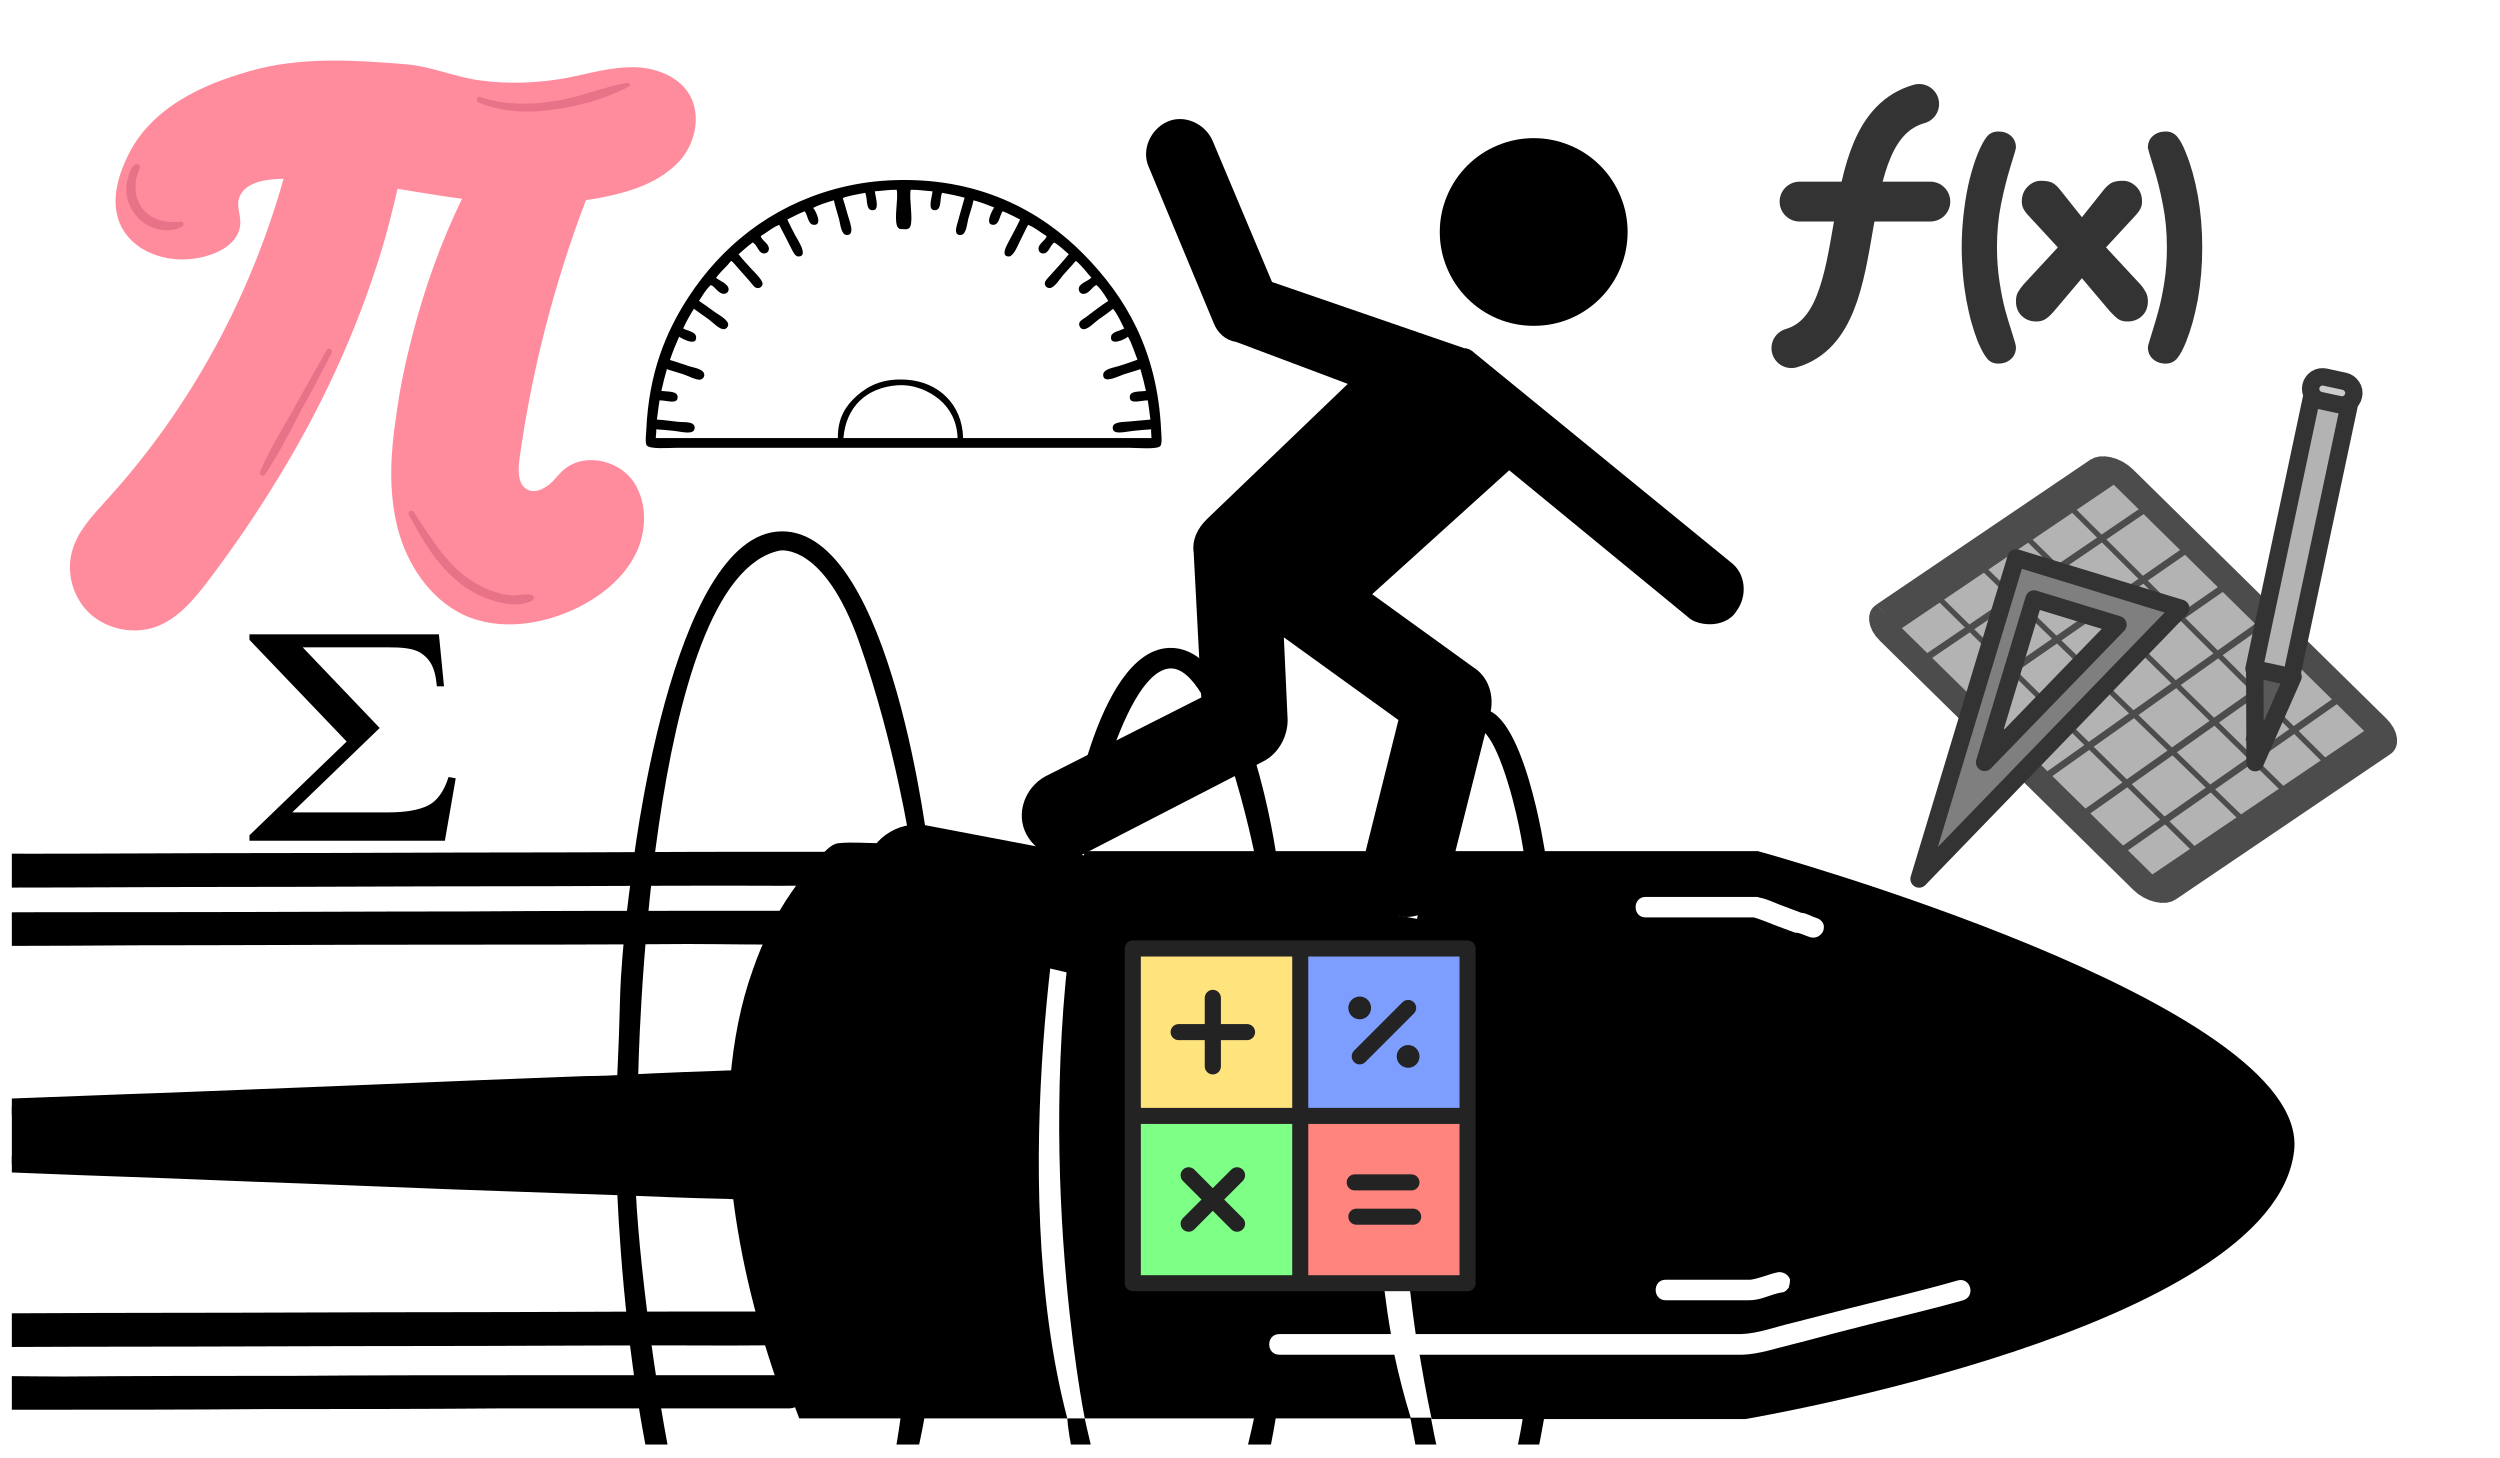 <svg xmlns="http://www.w3.org/2000/svg" xmlns:xlink="http://www.w3.org/1999/xlink" width="120" zoomAndPan="magnify" viewBox="0 0 90 52.5" height="70" preserveAspectRatio="xMidYMid meet" version="1.0"><defs><clipPath id="eb293ece56"><path d="M 22 19.043 L 56 19.043 L 56 52.004 L 22 52.004 Z M 22 19.043 " clip-rule="nonzero"/></clipPath><clipPath id="18f1887f9f"><path d="M 0.426 30 L 34 30 L 34 51 L 0.426 51 Z M 0.426 30 " clip-rule="nonzero"/></clipPath><clipPath id="7546644c62"><path d="M 0.426 30 L 35 30 L 35 51 L 0.426 51 Z M 0.426 30 " clip-rule="nonzero"/></clipPath><clipPath id="4856b31afa"><path d="M 0.426 30 L 31 30 L 31 32 L 0.426 32 Z M 0.426 30 " clip-rule="nonzero"/></clipPath><clipPath id="b44b9011c8"><path d="M 0.426 32 L 30 32 L 30 35 L 0.426 35 Z M 0.426 32 " clip-rule="nonzero"/></clipPath><clipPath id="da006ea937"><path d="M 0.426 47 L 30 47 L 30 49 L 0.426 49 Z M 0.426 47 " clip-rule="nonzero"/></clipPath><clipPath id="935f231695"><path d="M 0.426 49 L 29 49 L 29 51 L 0.426 51 Z M 0.426 49 " clip-rule="nonzero"/></clipPath><clipPath id="15a2a1e5b5"><path d="M 51 4.082 L 59 4.082 L 59 12 L 51 12 Z M 51 4.082 " clip-rule="nonzero"/></clipPath><clipPath id="3bc9030900"><path d="M 31 29 L 64.812 29 L 64.812 38.023 L 31 38.023 Z M 31 29 " clip-rule="nonzero"/></clipPath><clipPath id="ffd7664806"><path d="M 36 4.082 L 63 4.082 L 63 34 L 36 34 Z M 36 4.082 " clip-rule="nonzero"/></clipPath><clipPath id="c369b8e661"><path d="M 40.496 34 L 47 34 L 47 41 L 40.496 41 Z M 40.496 34 " clip-rule="nonzero"/></clipPath><clipPath id="d1b113a11f"><path d="M 46 40 L 53 40 L 53 46.488 L 46 46.488 Z M 46 40 " clip-rule="nonzero"/></clipPath><clipPath id="8f85670a90"><path d="M 40.496 40 L 47 40 L 47 46.488 L 40.496 46.488 Z M 40.496 40 " clip-rule="nonzero"/></clipPath><clipPath id="ed188d00ae"><path d="M 40.496 33.855 L 53.125 33.855 L 53.125 46.488 L 40.496 46.488 Z M 40.496 33.855 " clip-rule="nonzero"/></clipPath><clipPath id="68b9ca0ffc"><path d="M 2.301 2.035 L 25.328 2.035 L 25.328 22.836 L 2.301 22.836 Z M 2.301 2.035 " clip-rule="nonzero"/></clipPath><clipPath id="4aa060e812"><path d="M 17 2.035 L 23 2.035 L 23 5 L 17 5 Z M 17 2.035 " clip-rule="nonzero"/></clipPath><clipPath id="6e41ca0710"><path d="M 23.242 6.48 L 41.816 6.48 L 41.816 16.137 L 23.242 16.137 Z M 23.242 6.48 " clip-rule="nonzero"/></clipPath><clipPath id="13210c3677"><path d="M 8.98 22.836 L 16.406 22.836 L 16.406 30.266 L 8.98 30.266 Z M 8.98 22.836 " clip-rule="nonzero"/></clipPath><clipPath id="6fb1c1c66e"><path d="M 70 4 L 79.293 4 L 79.293 13.352 L 70 13.352 Z M 70 4 " clip-rule="nonzero"/></clipPath><clipPath id="cb1a78452f"><path d="M 63.691 3 L 70 3 L 70 13.352 L 63.691 13.352 Z M 63.691 3 " clip-rule="nonzero"/></clipPath><clipPath id="d4a18deee6"><path d="M 67 16 L 86.84 16 L 86.84 33 L 67 33 Z M 67 16 " clip-rule="nonzero"/></clipPath><clipPath id="4d9821a45c"><path d="M 80 13.055 L 85 13.055 L 85 25 L 80 25 Z M 80 13.055 " clip-rule="nonzero"/></clipPath><clipPath id="69ed3f0ff6"><path d="M 83 13.055 L 85 13.055 L 85 15 L 83 15 Z M 83 13.055 " clip-rule="nonzero"/></clipPath><clipPath id="f755e6ecc6"><path d="M 79 13.055 L 86.84 13.055 L 86.84 19 L 79 19 Z M 79 13.055 " clip-rule="nonzero"/></clipPath></defs><g clip-path="url(#eb293ece56)"><path fill="#000000" d="M 22.32 35.992 C 22.371 33.961 22.754 31.379 22.754 31.379 C 22.754 31.379 24.125 19.199 28.121 19.129 C 32.117 19.059 33.441 30.734 33.441 30.734 L 32.766 30.734 L 32.766 30.379 C 32.766 30.379 32.215 26.77 30.938 23.141 C 29.66 19.512 28.074 19.82 28.074 19.82 C 23.262 20.801 22.973 38.832 22.973 38.832 L 22.227 38.832 C 22.199 38.855 22.273 37.996 22.32 35.992 Z M 22.199 42.344 C 22.199 42.344 22.633 59.445 27.809 60.758 C 27.809 60.758 30.215 61.449 31.902 56.242 C 33.586 51.035 33.418 49.605 33.418 49.605 L 32.574 49.582 C 32.574 49.582 32.406 52.59 31.348 55.742 C 30.289 58.895 29.059 59.707 29.059 59.707 C 29.059 59.707 28.168 60.543 27.184 59.707 C 26.195 58.871 25.066 56.746 24.32 53.426 C 23.574 50.105 22.828 44.062 22.875 42.008 C 22.922 39.953 22.875 42.008 22.875 42.008 Z M 38.422 30.641 L 39.051 30.641 C 39.051 30.641 40.324 24.336 42.059 24.07 C 43.789 23.809 45.188 30.855 45.188 30.855 L 45.957 30.855 C 45.957 30.855 44.969 23.594 42.297 23.332 C 39.625 23.07 38.473 29.66 38.422 30.641 Z M 42.297 58.371 C 44.945 58.105 45.957 50.848 45.957 50.848 L 45.188 50.848 C 45.188 50.848 43.789 57.914 42.059 57.629 C 40.324 57.367 39.051 51.062 39.051 51.062 L 38.422 51.062 C 38.473 52.039 39.652 58.633 42.297 58.371 Z M 50.793 30.641 L 51.539 30.641 C 51.539 30.641 52.191 26.676 53.176 26.246 C 53.176 26.246 53.539 26.078 54.094 27.605 C 54.645 29.137 54.863 30.758 54.863 30.758 L 55.633 30.758 C 55.633 30.758 54.84 25.312 53.227 25.527 C 51.59 25.742 51.25 28.156 50.793 30.641 Z M 53.203 56.148 C 54.812 56.363 55.609 50.918 55.609 50.918 L 54.84 50.918 C 54.84 50.918 54.621 52.566 54.066 54.07 C 53.516 55.574 53.152 55.434 53.152 55.434 C 52.168 55 51.516 51.035 51.516 51.035 L 50.77 51.035 C 51.25 53.52 51.59 55.934 53.203 56.148 Z M 53.203 56.148 " fill-opacity="1" fill-rule="nonzero"/></g><g clip-path="url(#18f1887f9f)"><path fill="#000000" d="M 33.754 39.953 C 33.754 43.656 33.488 47.121 33.008 50.105 L 28.41 50.105 C 28.121 49.316 27.883 48.555 27.664 47.812 C 27.137 46.02 26.82 44.375 26.652 42.895 L 22.609 42.75 L -15.781 41.316 L -17.078 40.934 L -15.684 40.457 L 22.586 38.953 L 26.605 38.785 C 26.797 36.445 27.398 34.676 28.074 33.387 C 28.578 32.383 29.133 31.691 29.543 31.238 C 29.926 30.809 30.191 30.617 30.191 30.617 L 33.152 30.617 C 33.512 33.434 33.754 36.586 33.754 39.953 Z M 33.754 39.953 " fill-opacity="1" fill-rule="nonzero"/></g><g clip-path="url(#7546644c62)"><path fill="#000000" d="M 33.441 39.953 C 33.441 43.324 33.223 46.691 32.719 50.035 C 32.816 49.961 32.91 49.891 33.008 49.82 C 31.469 49.82 29.949 49.82 28.41 49.82 C 28.508 49.891 28.602 49.961 28.699 50.035 C 27.883 47.719 27.23 45.328 26.965 42.895 C 26.941 42.727 26.848 42.605 26.676 42.605 C 25.328 42.559 23.98 42.512 22.609 42.461 C 22.129 42.438 21.648 42.438 21.164 42.414 C 19.961 42.367 18.734 42.32 17.531 42.273 C 15.797 42.199 14.09 42.152 12.355 42.082 C 10.312 42.008 8.266 41.938 6.242 41.844 C 4.102 41.77 1.984 41.676 -0.16 41.602 C -2.156 41.531 -4.18 41.461 -6.176 41.387 C -7.859 41.316 -9.547 41.27 -11.23 41.195 C -12.363 41.148 -13.492 41.102 -14.625 41.078 C -14.914 41.078 -15.227 41.055 -15.516 41.055 C -15.586 41.055 -15.66 41.055 -15.73 41.055 C -15.754 41.055 -15.754 41.055 -15.781 41.055 C -15.609 41.078 -15.852 41.031 -15.926 41.008 C -16.285 40.887 -16.645 40.789 -17.008 40.672 C -17.008 40.863 -17.008 41.055 -17.008 41.246 C -16.645 41.125 -16.262 40.98 -15.898 40.863 C -15.828 40.84 -15.73 40.816 -15.684 40.789 C -15.637 40.766 -15.66 40.789 -15.707 40.789 C -15.707 40.789 -15.684 40.789 -15.66 40.789 C -15.469 40.789 -15.297 40.766 -15.105 40.766 C -14.145 40.719 -13.203 40.695 -12.242 40.648 C -10.676 40.574 -9.113 40.527 -7.547 40.457 C -5.598 40.387 -3.672 40.312 -1.723 40.219 C 0.395 40.145 2.512 40.051 4.629 39.98 C 6.699 39.906 8.77 39.812 10.863 39.738 C 12.695 39.668 14.523 39.598 16.328 39.523 C 17.699 39.477 19.047 39.43 20.418 39.359 C 21.094 39.336 21.793 39.309 22.465 39.285 C 23.621 39.238 24.777 39.191 25.93 39.145 C 26.148 39.145 26.363 39.117 26.582 39.117 C 26.75 39.117 26.871 38.977 26.871 38.832 C 27.039 36.73 27.594 34.629 28.723 32.836 C 28.988 32.43 29.277 32.027 29.59 31.668 C 29.758 31.477 29.926 31.309 30.094 31.141 C 30.168 31.094 30.215 31.023 30.289 30.977 C 30.457 30.832 30.215 31.047 30.168 30.977 C 30.191 31 30.602 30.977 30.625 30.977 C 30.938 30.977 31.25 30.977 31.539 30.977 C 32.07 30.977 32.574 30.977 33.105 30.977 C 33.008 30.902 32.91 30.832 32.816 30.758 C 33.273 33.77 33.441 36.852 33.441 39.953 C 33.441 40.336 34.043 40.336 34.043 39.953 C 34.043 36.801 33.852 33.672 33.418 30.57 C 33.395 30.449 33.25 30.355 33.129 30.355 C 32.648 30.355 32.164 30.355 31.684 30.355 C 31.203 30.355 30.672 30.305 30.191 30.355 C 29.879 30.379 29.59 30.785 29.398 30.977 C 29.059 31.332 28.773 31.715 28.508 32.098 C 27.906 32.957 27.449 33.914 27.109 34.891 C 26.652 36.156 26.414 37.473 26.293 38.809 C 26.391 38.715 26.484 38.617 26.582 38.523 C 25.234 38.57 23.91 38.617 22.562 38.688 C 22.082 38.715 21.574 38.738 21.094 38.738 C 19.867 38.785 18.637 38.832 17.434 38.879 C 15.703 38.953 13.969 39.023 12.234 39.094 C 10.191 39.168 8.145 39.262 6.098 39.336 C 3.957 39.406 1.84 39.5 -0.305 39.574 C -2.301 39.645 -4.301 39.738 -6.297 39.812 C -7.957 39.883 -9.641 39.93 -11.305 40.004 C -12.41 40.051 -13.516 40.098 -14.625 40.121 C -15.105 40.145 -15.586 40.121 -16.07 40.266 C -16.43 40.387 -16.789 40.527 -17.176 40.648 C -17.441 40.742 -17.465 41.125 -17.176 41.223 C -16.789 41.34 -16.43 41.438 -16.043 41.555 C -15.949 41.578 -15.852 41.602 -15.754 41.625 C -15.562 41.652 -15.371 41.652 -15.203 41.652 C -14.238 41.676 -13.277 41.723 -12.312 41.746 C -10.75 41.793 -9.184 41.867 -7.621 41.914 C -5.672 41.984 -3.723 42.059 -1.773 42.129 C 0.348 42.199 2.488 42.297 4.605 42.367 C 6.699 42.438 8.77 42.535 10.863 42.605 C 12.695 42.68 14.523 42.75 16.352 42.82 C 17.723 42.867 19.07 42.918 20.445 42.965 C 21.117 42.988 21.816 43.012 22.488 43.035 C 23.668 43.082 24.824 43.133 26.004 43.156 C 26.219 43.156 26.438 43.18 26.652 43.18 C 26.559 43.082 26.461 42.988 26.363 42.895 C 26.652 45.375 27.277 47.812 28.121 50.176 C 28.168 50.297 28.266 50.391 28.41 50.391 C 29.949 50.391 31.469 50.391 33.008 50.391 C 33.129 50.391 33.273 50.297 33.297 50.176 C 33.824 46.785 34.043 43.371 34.043 39.953 C 34.043 39.574 33.441 39.574 33.441 39.953 Z M 33.441 39.953 " fill-opacity="1" fill-rule="nonzero"/></g><g clip-path="url(#4856b31afa)"><path fill="#000000" d="M 30.191 30.664 C 29.086 30.664 27.977 30.664 26.871 30.664 C 24.246 30.664 21.598 30.688 18.977 30.688 C 15.773 30.688 12.598 30.711 9.395 30.711 C 6.629 30.711 3.883 30.734 1.117 30.734 C -0.207 30.734 -1.555 30.711 -2.902 30.758 C -2.926 30.758 -2.949 30.758 -2.949 30.758 C -3.723 30.758 -3.723 31.953 -2.949 31.953 C -1.844 31.953 -0.738 31.953 0.371 31.953 C 2.992 31.953 5.641 31.93 8.266 31.93 C 11.465 31.93 14.645 31.906 17.844 31.906 C 20.613 31.906 23.355 31.883 26.125 31.883 C 27.449 31.883 28.797 31.906 30.145 31.859 C 30.168 31.859 30.191 31.859 30.191 31.859 C 30.961 31.859 30.961 30.664 30.191 30.664 Z M 30.191 30.664 " fill-opacity="1" fill-rule="nonzero"/></g><g clip-path="url(#b44b9011c8)"><path fill="#000000" d="M 29.324 32.789 C 28.098 32.789 26.871 32.789 25.645 32.789 C 22.707 32.789 19.746 32.789 16.809 32.812 C 13.246 32.812 9.711 32.836 6.148 32.836 C 3.066 32.836 0.008 32.836 -3.07 32.863 C -4.562 32.863 -6.055 32.812 -7.574 32.863 C -7.598 32.863 -7.621 32.863 -7.645 32.863 C -8.414 32.863 -8.414 34.055 -7.645 34.055 C -6.418 34.055 -5.191 34.055 -3.961 34.055 C -1.027 34.055 1.934 34.055 4.871 34.031 C 8.434 34.031 11.973 34.008 15.535 34.008 C 18.613 34.008 21.672 34.008 24.754 33.984 C 26.246 33.984 27.738 34.031 29.254 33.984 C 29.277 33.984 29.301 33.984 29.324 33.984 C 30.094 33.984 30.094 32.789 29.324 32.789 Z M 29.324 32.789 " fill-opacity="1" fill-rule="nonzero"/></g><g clip-path="url(#da006ea937)"><path fill="#000000" d="M 28.555 47.215 C 27.352 47.215 26.148 47.215 24.922 47.215 C 22.031 47.215 19.168 47.238 16.281 47.238 C 12.789 47.238 9.324 47.262 5.836 47.262 C 2.824 47.262 -0.184 47.289 -3.191 47.289 C -4.66 47.289 -6.129 47.262 -7.598 47.312 C -7.621 47.312 -7.645 47.312 -7.668 47.312 C -8.438 47.312 -8.438 48.504 -7.668 48.504 C -6.465 48.504 -5.262 48.504 -4.035 48.504 C -1.145 48.504 1.719 48.48 4.605 48.48 C 8.098 48.48 11.562 48.457 15.051 48.457 C 18.062 48.457 21.07 48.434 24.078 48.434 C 25.547 48.434 27.016 48.457 28.484 48.41 C 28.508 48.41 28.531 48.41 28.555 48.41 C 29.324 48.41 29.324 47.215 28.555 47.215 Z M 28.555 47.215 " fill-opacity="1" fill-rule="nonzero"/></g><g clip-path="url(#935f231695)"><path fill="#000000" d="M -2.012 50.75 C -0.832 50.75 0.348 50.75 1.5 50.75 C 4.172 50.75 6.82 50.75 9.492 50.727 C 12.309 50.727 15.148 50.727 17.965 50.703 C 19.648 50.703 21.336 50.703 23.02 50.703 C 24.727 50.703 26.414 50.703 28.121 50.703 C 28.219 50.703 28.312 50.703 28.387 50.703 C 29.156 50.703 29.156 49.508 28.387 49.508 C 26.652 49.508 24.922 49.508 23.188 49.508 C 21.719 49.508 20.273 49.508 18.809 49.508 C 16.062 49.508 13.297 49.508 10.551 49.531 C 7.809 49.531 5.039 49.531 2.297 49.555 C 0.875 49.555 -0.543 49.508 -1.965 49.555 C -1.988 49.555 -2.012 49.555 -2.035 49.555 C -2.781 49.555 -2.781 50.75 -2.012 50.75 Z M -2.012 50.75 " fill-opacity="1" fill-rule="nonzero"/></g><path fill="#000000" d="M 34.934 49.484 C 34.379 49.484 33.801 49.484 33.25 49.484 C 33.176 49.484 33.078 49.484 33.008 49.484 C 32.695 49.484 32.383 49.746 32.406 50.082 C 32.43 50.418 32.672 50.68 33.008 50.68 C 33.562 50.68 34.141 50.68 34.691 50.68 C 34.766 50.68 34.859 50.68 34.934 50.68 C 35.246 50.68 35.559 50.418 35.535 50.082 C 35.535 49.77 35.27 49.484 34.934 49.484 Z M 34.934 49.484 " fill-opacity="1" fill-rule="nonzero"/><path fill="#000000" d="M 38.422 51.062 L 28.773 51.062 C 28.652 50.75 28.531 50.418 28.41 50.105 L 33.008 50.105 C 33.488 47.121 33.754 43.656 33.754 39.953 C 33.754 36.609 33.539 33.434 33.152 30.641 L 38.445 30.641 C 38.422 30.641 36.113 42.246 38.422 51.062 Z M 38.422 51.062 " fill-opacity="1" fill-rule="nonzero"/><path fill="#000000" d="M 63.285 30.641 L 51.516 30.641 C 49.879 37.398 50.41 44.207 50.965 48.027 L 62.684 48.027 C 63.309 48.004 63.91 47.766 64.539 47.621 C 65.188 47.453 65.836 47.289 66.488 47.121 C 67.812 46.785 69.16 46.477 70.484 46.094 C 70.941 45.973 71.133 46.668 70.676 46.809 C 69.328 47.191 67.93 47.504 66.582 47.859 C 65.91 48.027 65.234 48.219 64.562 48.387 C 63.961 48.527 63.359 48.746 62.734 48.77 L 51.105 48.77 C 51.348 50.227 51.539 51.086 51.539 51.086 L 62.828 51.086 C 62.828 51.086 81.891 47.883 82.59 41.41 C 83.145 36.109 63.285 30.641 63.285 30.641 Z M 64.395 46.355 C 64.344 46.426 64.25 46.523 64.176 46.523 C 63.984 46.547 63.793 46.617 63.574 46.691 C 63.383 46.762 63.164 46.809 62.973 46.809 C 62.949 46.809 62.949 46.809 62.926 46.809 L 59.965 46.809 C 59.484 46.809 59.484 46.07 59.965 46.07 L 62.926 46.07 C 62.973 46.07 62.996 46.07 63.02 46.07 C 63.359 46.02 63.648 45.879 63.984 45.805 C 64.082 45.781 64.176 45.805 64.273 45.855 C 64.344 45.902 64.418 45.973 64.441 46.07 C 64.441 46.164 64.418 46.285 64.395 46.355 Z M 65.645 33.484 C 65.621 33.578 65.547 33.648 65.477 33.699 C 65.402 33.746 65.285 33.77 65.188 33.746 C 65.02 33.699 64.852 33.602 64.684 33.578 C 64.656 33.578 64.656 33.578 64.633 33.578 C 64.371 33.484 64.105 33.387 63.863 33.293 C 63.625 33.195 63.383 33.102 63.141 33.027 L 59.242 33.027 C 58.762 33.027 58.762 32.289 59.242 32.289 L 63.215 32.289 C 63.262 32.289 63.285 32.289 63.336 32.312 C 63.598 32.359 63.84 32.48 64.082 32.574 C 64.344 32.672 64.586 32.766 64.852 32.863 C 64.852 32.863 64.875 32.863 64.875 32.863 C 65.066 32.887 65.234 33.004 65.402 33.051 C 65.5 33.078 65.574 33.148 65.621 33.219 C 65.668 33.293 65.668 33.387 65.645 33.484 Z M 65.645 33.484 " fill-opacity="1" fill-rule="nonzero"/><path fill="#000000" d="M 50.191 48.746 C 50.359 49.531 50.555 50.297 50.793 51.062 L 39.051 51.062 C 39.051 51.062 36.98 40.766 39.051 30.641 L 50.793 30.641 C 50.793 30.641 48.629 39.812 50.074 48.027 L 46.055 48.027 C 45.57 48.027 45.57 48.77 46.055 48.77 L 50.191 48.77 Z M 50.191 48.746 " fill-opacity="1" fill-rule="nonzero"/><g clip-path="url(#15a2a1e5b5)"><path fill="#000000" d="M 58.594 8.352 C 58.594 8.801 58.508 9.23 58.336 9.645 C 58.164 10.059 57.922 10.426 57.605 10.742 C 57.289 11.059 56.922 11.305 56.508 11.477 C 56.094 11.648 55.664 11.73 55.215 11.73 C 54.766 11.73 54.336 11.648 53.922 11.477 C 53.508 11.305 53.141 11.059 52.824 10.742 C 52.508 10.426 52.262 10.059 52.09 9.645 C 51.918 9.23 51.832 8.801 51.832 8.352 C 51.832 7.902 51.918 7.473 52.09 7.059 C 52.262 6.645 52.508 6.277 52.824 5.961 C 53.141 5.645 53.508 5.398 53.922 5.23 C 54.336 5.059 54.766 4.973 55.215 4.973 C 55.664 4.973 56.094 5.059 56.508 5.23 C 56.922 5.398 57.289 5.645 57.605 5.961 C 57.922 6.277 58.164 6.645 58.336 7.059 C 58.508 7.473 58.594 7.902 58.594 8.352 Z M 58.594 8.352 " fill-opacity="1" fill-rule="nonzero"/></g><g clip-path="url(#3bc9030900)"><path fill="#000000" d="M 63.121 38.023 C 63.121 38.023 63.121 38.023 63.117 38.023 C 47.145 37.957 33.723 33.809 32.688 33.48 C 32.215 33.41 31.781 33.148 31.492 32.758 C 31.176 32.328 31.051 31.781 31.156 31.266 C 31.25 30.297 32.289 29.504 33.371 29.719 L 63.52 35.465 C 64.301 35.645 64.578 36.238 64.52 36.746 C 64.441 37.438 63.801 38.023 63.121 38.023 Z M 63.121 38.023 " fill-opacity="1" fill-rule="nonzero"/></g><path fill="#000000" d="M 32.766 34.922 L 32.312 35.73 C 32.195 35.934 32.195 36.184 32.309 36.387 C 32.418 36.594 32.629 36.723 32.863 36.738 C 32.863 36.738 32.996 36.746 33.23 36.746 C 34.012 36.746 35.59 36.664 37.125 36.102 C 35.047 35.59 33.547 35.156 32.766 34.922 Z M 32.766 34.922 " fill-opacity="1" fill-rule="nonzero"/><g clip-path="url(#ffd7664806)"><path fill="#000000" d="M 62.309 20.242 L 53.117 12.738 C 52.98 12.602 52.844 12.535 52.711 12.535 L 45.793 10.152 L 43.648 5.055 C 43.379 4.449 42.637 4.109 42.027 4.379 C 41.418 4.652 41.082 5.395 41.352 6.004 L 43.695 11.637 C 43.832 11.977 44.102 12.246 44.508 12.312 L 48.52 13.82 L 43.449 18.688 C 43.109 19.023 42.906 19.43 42.973 19.902 L 43.246 25.109 L 37.633 27.949 C 36.891 28.355 36.551 29.301 36.957 30.047 C 37.363 30.789 38.309 31.129 39.051 30.723 L 45.477 27.41 C 46.016 27.137 46.355 26.531 46.355 25.922 L 46.219 22.945 L 50.344 25.922 L 49.062 31.051 C 48.859 31.863 49.402 32.742 50.211 32.945 C 50.348 32.945 50.48 33.012 50.617 33.012 C 51.293 33.012 51.969 32.539 52.105 31.797 L 53.656 25.648 C 53.793 25.043 53.59 24.367 53.047 24.027 L 49.398 21.391 L 54.332 16.93 L 60.754 22.203 C 60.957 22.406 61.297 22.473 61.566 22.473 C 61.906 22.473 62.309 22.336 62.512 22 C 62.918 21.457 62.852 20.648 62.309 20.242 Z M 62.309 20.242 " fill-opacity="1" fill-rule="nonzero"/></g><g clip-path="url(#c369b8e661)"><path fill="#ffe47e" d="M 40.781 34.145 L 46.809 34.145 L 46.809 40.172 L 40.781 40.172 Z M 40.781 34.145 " fill-opacity="1" fill-rule="evenodd"/></g><path fill="#7e9eff" d="M 46.809 34.145 L 52.832 34.145 L 52.832 40.172 L 46.809 40.172 Z M 46.809 34.145 " fill-opacity="1" fill-rule="evenodd"/><g clip-path="url(#d1b113a11f)"><path fill="#ff847e" d="M 46.809 40.172 L 52.832 40.172 L 52.832 46.195 L 46.809 46.195 Z M 46.809 40.172 " fill-opacity="1" fill-rule="evenodd"/></g><g clip-path="url(#8f85670a90)"><path fill="#7eff86" d="M 40.781 40.172 L 46.809 40.172 L 46.809 46.195 L 40.781 46.195 Z M 40.781 40.172 " fill-opacity="1" fill-rule="evenodd"/></g><g clip-path="url(#ed188d00ae)"><path fill="#232323" d="M 40.492 34.145 L 40.492 46.195 C 40.492 46.355 40.625 46.484 40.781 46.484 L 52.832 46.484 C 52.914 46.484 52.984 46.453 53.035 46.402 L 53.047 46.387 L 53.059 46.375 L 53.078 46.352 L 53.09 46.332 L 53.098 46.312 C 53.102 46.305 53.105 46.293 53.109 46.281 C 53.117 46.262 53.121 46.242 53.121 46.223 L 53.121 34.145 C 53.121 33.984 52.992 33.855 52.832 33.855 L 40.781 33.855 C 40.625 33.855 40.492 33.984 40.492 34.145 Z M 46.52 45.906 L 46.52 40.461 L 41.07 40.461 L 41.07 45.906 Z M 49.562 45.906 L 47.098 45.906 L 47.098 40.461 C 47.098 40.461 52.543 40.461 52.543 40.461 C 52.543 40.461 52.543 45.906 52.543 45.906 Z M 43.66 42.773 L 42.996 42.105 C 42.883 41.992 42.699 41.992 42.586 42.105 C 42.473 42.219 42.473 42.402 42.586 42.516 L 43.254 43.184 L 42.586 43.852 C 42.473 43.965 42.473 44.148 42.586 44.258 C 42.699 44.371 42.883 44.371 42.996 44.258 L 43.66 43.59 L 44.328 44.258 C 44.441 44.371 44.625 44.371 44.738 44.258 C 44.852 44.148 44.852 43.965 44.738 43.852 L 44.07 43.184 L 44.738 42.516 C 44.852 42.402 44.852 42.219 44.738 42.105 C 44.625 41.992 44.441 41.992 44.328 42.105 Z M 48.828 44.09 L 50.875 44.09 C 51.035 44.09 51.164 43.961 51.164 43.801 C 51.164 43.641 51.035 43.512 50.875 43.512 L 48.828 43.512 C 48.668 43.512 48.539 43.641 48.539 43.801 C 48.539 43.961 48.668 44.09 48.828 44.09 Z M 48.77 42.855 L 50.812 42.855 C 50.973 42.855 51.102 42.727 51.102 42.566 C 51.102 42.406 50.973 42.277 50.812 42.277 L 48.77 42.277 C 48.609 42.277 48.48 42.406 48.48 42.566 C 48.48 42.727 48.609 42.855 48.77 42.855 Z M 41.07 34.434 L 41.07 39.883 L 46.52 39.883 L 46.52 34.434 Z M 47.098 34.434 L 52.543 34.434 L 52.543 39.883 L 47.098 39.883 Z M 43.371 36.867 L 42.43 36.867 C 42.27 36.867 42.141 36.996 42.141 37.156 C 42.141 37.316 42.27 37.445 42.43 37.445 L 43.371 37.445 L 43.371 38.391 C 43.371 38.551 43.504 38.68 43.66 38.68 C 43.82 38.68 43.953 38.551 43.953 38.391 L 43.953 37.445 L 44.895 37.445 C 45.055 37.445 45.184 37.316 45.184 37.156 C 45.184 36.996 45.055 36.867 44.895 36.867 L 43.953 36.867 L 43.953 35.926 C 43.953 35.766 43.82 35.633 43.66 35.633 C 43.504 35.633 43.371 35.766 43.371 35.926 Z M 50.691 37.621 C 50.469 37.621 50.281 37.805 50.281 38.031 C 50.281 38.258 50.469 38.441 50.691 38.441 C 50.918 38.441 51.102 38.258 51.102 38.031 C 51.102 37.805 50.918 37.621 50.691 37.621 Z M 50.488 36.082 L 48.746 37.824 C 48.633 37.938 48.633 38.121 48.746 38.234 C 48.855 38.348 49.039 38.348 49.152 38.234 L 50.898 36.488 C 51.012 36.375 51.012 36.195 50.898 36.082 C 50.785 35.969 50.602 35.969 50.488 36.082 Z M 48.949 35.875 C 48.723 35.875 48.539 36.059 48.539 36.285 C 48.539 36.512 48.723 36.695 48.949 36.695 C 49.176 36.695 49.359 36.512 49.359 36.285 C 49.359 36.059 49.176 35.875 48.949 35.875 Z M 48.949 35.875 " fill-opacity="1" fill-rule="evenodd"/></g><g clip-path="url(#68b9ca0ffc)"><path fill="#ff8c9d" d="M 24.84 3.441 C 24.461 2.754 23.594 2.418 22.777 2.418 C 21.961 2.418 21.195 2.648 20.406 2.805 C 19.41 2.984 18.367 3.035 17.371 2.906 C 16.453 2.805 15.562 2.395 14.645 2.316 C 12.781 2.164 10.844 2.035 9.035 2.547 C 7.887 2.879 5.566 3.598 4.598 5.617 C 4.395 6.055 3.832 7.23 4.418 8.254 C 4.93 9.125 6.023 9.406 6.816 9.328 C 6.941 9.328 8.219 9.199 8.574 8.383 C 8.805 7.844 8.422 7.461 8.652 7.023 C 8.879 6.566 9.57 6.438 10.207 6.438 C 9.008 10.711 6.84 14.703 3.859 17.977 C 3.324 18.566 2.762 19.152 2.582 19.895 C 2.379 20.688 2.66 21.582 3.27 22.121 C 3.883 22.66 4.801 22.836 5.566 22.582 C 6.383 22.301 6.992 21.582 7.504 20.895 C 8.422 19.691 9.289 18.41 10.078 17.105 C 11.48 14.805 12.652 12.32 13.496 9.762 C 13.828 8.789 14.082 7.793 14.312 6.797 C 15.102 6.922 15.816 7.051 16.605 7.152 C 16.605 7.152 16.633 7.152 16.633 7.152 C 15.867 8.738 15.281 10.379 14.848 12.066 C 14.594 13.039 14.387 14.012 14.262 14.984 C 14.055 16.312 13.98 17.695 14.312 19 C 14.645 20.305 15.457 21.531 16.656 22.121 C 18.008 22.762 19.691 22.48 21.016 21.762 C 21.809 21.328 22.547 20.688 22.93 19.844 C 23.312 19 23.285 17.949 22.727 17.234 C 22.141 16.52 20.965 16.312 20.277 16.926 C 20.074 17.105 19.945 17.312 19.742 17.465 C 19.539 17.617 19.258 17.746 19.027 17.645 C 18.645 17.488 18.645 16.977 18.695 16.57 C 19.129 13.395 19.945 10.223 21.094 7.203 C 21.477 7.152 21.859 7.078 22.266 6.973 C 23.082 6.77 23.898 6.41 24.461 5.797 C 25.02 5.184 25.25 4.184 24.84 3.441 Z M 24.84 3.441 " fill-opacity="1" fill-rule="nonzero"/></g><path fill="#e87288" d="M 19.105 21.406 C 18.902 21.379 18.672 21.43 18.469 21.43 C 18.238 21.43 18.008 21.379 17.805 21.301 C 17.371 21.176 16.965 20.918 16.605 20.637 C 15.891 20.023 15.406 19.203 14.898 18.438 C 14.82 18.336 14.668 18.41 14.719 18.539 C 15.203 19.434 15.738 20.355 16.555 20.996 C 16.91 21.277 17.344 21.508 17.805 21.637 C 18.211 21.762 18.797 21.84 19.18 21.609 C 19.258 21.559 19.207 21.406 19.105 21.406 Z M 19.105 21.406 " fill-opacity="1" fill-rule="nonzero"/><path fill="#e87288" d="M 11.762 12.602 C 11.355 13.32 10.945 14.035 10.539 14.777 C 10.129 15.496 9.695 16.211 9.363 16.977 C 9.312 17.082 9.469 17.184 9.543 17.082 C 10.004 16.391 10.387 15.648 10.766 14.906 C 11.176 14.188 11.559 13.449 11.941 12.707 C 11.992 12.578 11.812 12.477 11.762 12.602 Z M 11.762 12.602 " fill-opacity="1" fill-rule="nonzero"/><path fill="#e87288" d="M 6.508 7.973 C 6 8.047 5.465 7.922 5.133 7.512 C 4.98 7.309 4.879 7.051 4.879 6.82 C 4.879 6.691 4.879 6.566 4.902 6.438 C 4.93 6.309 5.004 6.18 5.031 6.027 C 5.055 5.926 4.93 5.875 4.852 5.926 C 4.727 6.027 4.648 6.207 4.621 6.359 C 4.57 6.512 4.547 6.668 4.547 6.82 C 4.547 7.152 4.672 7.484 4.879 7.742 C 5.262 8.227 6 8.457 6.559 8.152 C 6.664 8.102 6.586 7.973 6.508 7.973 Z M 6.508 7.973 " fill-opacity="1" fill-rule="nonzero"/><g clip-path="url(#4aa060e812)"><path fill="#e87288" d="M 22.574 2.984 C 21.68 3.137 20.84 3.52 19.922 3.648 C 19.055 3.777 18.137 3.777 17.293 3.496 C 17.168 3.441 17.117 3.648 17.242 3.699 C 18.086 4.031 18.977 4.082 19.871 3.953 C 20.812 3.828 21.809 3.57 22.648 3.109 C 22.727 3.086 22.648 2.957 22.574 2.984 Z M 22.574 2.984 " fill-opacity="1" fill-rule="nonzero"/></g><g clip-path="url(#6e41ca0710)"><path fill="#000000" d="M 33.824 14.387 C 33.461 14.082 32.914 13.828 32.305 13.871 C 31.199 13.949 30.453 14.645 30.363 15.77 L 34.473 15.77 C 34.453 15.172 34.203 14.707 33.824 14.387 Z M 31.496 6.887 C 31.516 7.121 31.699 7.613 31.375 7.566 C 31.16 7.531 31.238 7.137 31.148 6.941 C 30.875 7 30.578 7.035 30.34 7.129 C 30.395 7.297 30.449 7.488 30.512 7.715 C 30.578 7.953 30.801 8.469 30.484 8.461 C 30.281 8.453 30.254 8.074 30.207 7.891 C 30.137 7.641 30.07 7.441 30.02 7.211 C 29.758 7.289 29.496 7.367 29.273 7.484 C 29.387 7.617 29.621 8.121 29.289 8.094 C 29.086 8.078 29.082 7.75 28.969 7.605 C 28.746 7.691 28.551 7.801 28.344 7.902 C 28.426 8.086 28.52 8.262 28.637 8.488 C 28.707 8.617 29.125 9.234 28.742 9.234 C 28.633 9.23 28.57 9.102 28.516 9 C 28.348 8.68 28.207 8.383 28.051 8.094 C 27.797 8.195 27.613 8.367 27.387 8.5 C 27.414 8.656 27.688 8.766 27.68 8.961 C 27.676 9.055 27.609 9.125 27.508 9.125 C 27.293 9.121 27.273 8.809 27.094 8.73 C 26.918 8.859 26.754 9.008 26.59 9.152 C 26.734 9.348 26.891 9.496 27.039 9.668 C 27.117 9.754 27.465 10.082 27.453 10.223 C 27.445 10.297 27.375 10.379 27.266 10.371 C 27.16 10.367 27.086 10.238 27.016 10.156 C 26.84 9.957 26.746 9.844 26.562 9.641 C 26.531 9.605 26.359 9.395 26.324 9.395 C 26.305 9.395 26.215 9.52 26.191 9.543 C 26.031 9.707 25.883 9.855 25.777 10.004 C 25.891 10.098 26.23 10.219 26.23 10.414 C 26.23 10.504 26.164 10.562 26.098 10.574 C 25.875 10.613 25.742 10.309 25.59 10.262 C 25.414 10.418 25.297 10.629 25.164 10.832 C 25.355 10.957 25.523 11.078 25.723 11.227 C 25.836 11.309 26.223 11.512 26.215 11.688 C 26.215 11.762 26.148 11.848 26.059 11.852 C 25.891 11.855 25.664 11.609 25.512 11.496 C 25.305 11.348 25.141 11.23 24.98 11.117 C 24.84 11.34 24.707 11.574 24.594 11.824 C 24.715 11.906 25.039 11.934 25.059 12.121 C 25.102 12.488 24.559 12.199 24.449 12.121 C 24.328 12.391 24.215 12.668 24.117 12.961 C 24.344 13.023 24.543 13.098 24.793 13.18 C 24.973 13.238 25.391 13.285 25.352 13.531 C 25.344 13.594 25.27 13.66 25.207 13.668 C 25.055 13.684 24.801 13.543 24.609 13.477 C 24.387 13.402 24.18 13.352 24.008 13.289 C 23.934 13.543 23.867 13.805 23.809 14.074 C 24.059 14.105 24.402 14.07 24.395 14.305 C 24.387 14.578 23.984 14.402 23.742 14.414 C 23.707 14.641 23.68 14.871 23.648 15.105 C 23.895 15.117 24.129 15.156 24.395 15.184 C 24.621 15.211 25.012 15.152 25.008 15.402 C 25 15.68 24.535 15.539 24.273 15.512 C 24.035 15.484 23.82 15.469 23.625 15.457 C 23.633 15.574 23.609 15.66 23.609 15.77 L 30.164 15.77 C 30.152 15.066 30.438 14.609 30.844 14.25 C 31.305 13.844 31.832 13.621 32.613 13.668 C 33.777 13.734 34.645 14.555 34.672 15.77 L 41.453 15.77 C 41.453 15.66 41.434 15.574 41.441 15.457 C 41.246 15.469 41.035 15.484 40.789 15.512 C 40.512 15.539 40.027 15.684 40.059 15.375 C 40.078 15.172 40.469 15.195 40.672 15.172 C 40.957 15.141 41.168 15.133 41.414 15.105 C 41.387 14.871 41.355 14.641 41.32 14.414 C 41.07 14.41 40.664 14.574 40.672 14.289 C 40.676 14.062 41.016 14.105 41.254 14.074 C 41.195 13.805 41.129 13.543 41.055 13.289 C 40.883 13.352 40.684 13.402 40.457 13.477 C 40.23 13.555 39.746 13.816 39.715 13.52 C 39.688 13.285 40.086 13.238 40.27 13.18 C 40.52 13.098 40.738 13.031 40.949 12.949 C 40.836 12.668 40.75 12.367 40.605 12.121 C 40.496 12.23 39.918 12.477 40.004 12.094 C 40.039 11.941 40.359 11.898 40.469 11.824 C 40.348 11.574 40.234 11.324 40.07 11.117 C 39.922 11.242 39.762 11.348 39.555 11.496 C 39.398 11.609 39.168 11.867 38.996 11.852 C 38.902 11.84 38.848 11.746 38.848 11.672 C 38.852 11.555 38.977 11.5 39.074 11.43 C 39.367 11.215 39.617 11.012 39.898 10.832 C 39.77 10.629 39.648 10.418 39.473 10.262 C 39.324 10.305 39.184 10.629 38.957 10.574 C 38.895 10.562 38.832 10.492 38.836 10.398 C 38.844 10.191 39.168 10.133 39.289 9.992 C 39.199 9.906 39.133 9.805 39.023 9.68 C 38.996 9.652 38.766 9.395 38.73 9.395 C 38.719 9.395 38.641 9.496 38.621 9.516 C 38.504 9.652 38.371 9.789 38.277 9.898 C 38.176 10.012 37.961 10.371 37.785 10.371 C 37.684 10.371 37.613 10.289 37.613 10.207 C 37.609 10.113 37.711 10.023 37.797 9.926 C 38.059 9.633 38.234 9.449 38.477 9.152 C 38.305 9.008 38.152 8.852 37.957 8.73 C 37.797 8.82 37.766 9.133 37.547 9.125 C 37.449 9.121 37.387 9.051 37.387 8.949 C 37.387 8.766 37.648 8.652 37.68 8.5 C 37.453 8.367 37.266 8.195 37.012 8.094 C 36.902 8.293 36.828 8.473 36.707 8.703 C 36.645 8.828 36.484 9.242 36.309 9.234 C 36.039 9.219 36.207 8.902 36.281 8.758 C 36.43 8.469 36.605 8.16 36.723 7.902 C 36.516 7.801 36.316 7.691 36.098 7.605 C 35.984 7.75 35.98 8.086 35.766 8.094 C 35.441 8.102 35.695 7.617 35.789 7.469 C 35.551 7.375 35.312 7.281 35.047 7.211 C 35 7.438 34.926 7.633 34.859 7.875 C 34.809 8.066 34.789 8.453 34.582 8.461 C 34.332 8.469 34.422 8.191 34.473 8.012 C 34.559 7.711 34.652 7.367 34.727 7.117 C 34.469 7.047 34.195 6.992 33.914 6.941 C 33.824 7.137 33.91 7.543 33.676 7.566 C 33.367 7.594 33.551 7.125 33.57 6.887 C 33.305 6.871 33.07 6.828 32.785 6.832 C 32.719 7.141 32.879 7.879 32.773 8.148 C 32.711 8.301 32.547 8.246 32.387 8.242 C 32.352 8.219 32.309 8.18 32.293 8.133 C 32.184 7.82 32.348 7.16 32.281 6.832 C 31.996 6.828 31.758 6.871 31.496 6.887 Z M 32.039 6.492 C 35.215 6.34 37.484 7.598 39.023 9.164 C 40.492 10.664 41.664 12.574 41.801 15.496 C 41.809 15.668 41.844 15.969 41.773 16.055 C 41.664 16.191 40.91 16.121 40.672 16.121 L 24.383 16.121 C 24.074 16.121 23.379 16.184 23.277 16.027 C 23.219 15.934 23.258 15.66 23.266 15.484 C 23.359 13.434 23.957 11.965 24.793 10.684 C 25.965 8.895 27.707 7.449 30.059 6.805 C 30.668 6.641 31.312 6.527 32.039 6.492 " fill-opacity="1" fill-rule="evenodd"/></g><g clip-path="url(#13210c3677)"><path fill="#000000" d="M 8.98 22.836 L 15.801 22.836 L 15.984 24.707 L 15.727 24.707 C 15.695 24.336 15.621 24.055 15.5 23.863 C 15.379 23.668 15.215 23.527 15.004 23.434 C 14.793 23.344 14.461 23.301 14.004 23.305 L 10.898 23.305 L 13.668 26.207 L 10.52 29.246 L 13.973 29.246 C 14.598 29.246 15.074 29.164 15.406 29 C 15.738 28.836 15.984 28.492 16.148 27.973 L 16.406 28.02 L 16.016 30.266 L 8.98 30.266 L 8.98 30.07 L 12.48 26.695 L 8.98 23.035 Z M 8.98 22.836 " fill-opacity="1" fill-rule="nonzero"/></g><g clip-path="url(#6fb1c1c66e)"><path fill="#333333" d="M 79.281 8.906 C 79.281 9.566 79.227 10.191 79.121 10.785 C 79.012 11.375 78.871 11.879 78.699 12.305 C 78.594 12.57 78.488 12.766 78.383 12.895 C 78.277 13.023 78.137 13.09 77.965 13.09 C 77.781 13.09 77.629 13.035 77.504 12.926 C 77.383 12.816 77.324 12.676 77.324 12.5 C 77.324 12.461 77.371 12.297 77.461 12.012 C 77.551 11.73 77.633 11.449 77.707 11.176 C 77.781 10.902 77.852 10.57 77.914 10.176 C 77.977 9.781 78.008 9.359 78.008 8.906 C 78.008 8.363 77.961 7.848 77.863 7.363 C 77.77 6.875 77.656 6.422 77.523 6.004 C 77.391 5.582 77.324 5.352 77.324 5.316 C 77.324 5.141 77.383 5 77.504 4.895 C 77.625 4.789 77.777 4.734 77.965 4.734 C 78.141 4.734 78.281 4.801 78.387 4.93 C 78.492 5.055 78.598 5.254 78.699 5.52 C 78.871 5.938 79.012 6.441 79.121 7.035 C 79.227 7.625 79.281 8.25 79.281 8.906 Z M 72.859 10.227 L 74.082 8.906 L 73.34 8.102 C 73.16 7.91 73.039 7.781 72.977 7.711 C 72.914 7.637 72.867 7.566 72.836 7.5 C 72.801 7.426 72.785 7.344 72.785 7.254 C 72.785 7.039 72.855 6.859 72.996 6.719 C 73.137 6.578 73.297 6.508 73.473 6.508 C 73.645 6.508 73.781 6.531 73.879 6.578 C 73.977 6.629 74.082 6.719 74.184 6.859 L 74.949 7.82 L 75.715 6.859 C 75.824 6.719 75.93 6.629 76.023 6.578 C 76.121 6.531 76.254 6.508 76.426 6.508 C 76.602 6.508 76.762 6.578 76.902 6.715 C 77.043 6.852 77.113 7.031 77.113 7.254 C 77.113 7.344 77.098 7.426 77.062 7.5 C 77.031 7.566 76.984 7.637 76.918 7.711 C 76.859 7.781 76.738 7.91 76.559 8.102 L 75.816 8.906 L 77.043 10.227 C 77.121 10.309 77.184 10.402 77.238 10.5 C 77.297 10.598 77.324 10.711 77.324 10.844 C 77.324 11.062 77.254 11.242 77.113 11.375 C 76.973 11.508 76.797 11.574 76.59 11.574 C 76.457 11.574 76.344 11.547 76.258 11.488 C 76.176 11.43 76.074 11.336 75.953 11.203 L 74.949 10.016 L 73.945 11.203 C 73.84 11.324 73.742 11.418 73.648 11.48 C 73.559 11.543 73.441 11.574 73.309 11.574 C 73.102 11.574 72.926 11.508 72.785 11.375 C 72.645 11.242 72.574 11.062 72.574 10.844 C 72.574 10.715 72.598 10.605 72.648 10.516 C 72.699 10.426 72.77 10.328 72.859 10.227 Z M 70.621 8.906 C 70.621 8.48 70.648 8.055 70.699 7.625 C 70.75 7.195 70.82 6.805 70.906 6.453 C 70.996 6.102 71.094 5.789 71.203 5.52 C 71.32 5.242 71.43 5.039 71.527 4.922 C 71.625 4.797 71.766 4.734 71.941 4.734 C 72.129 4.734 72.281 4.789 72.398 4.895 C 72.516 5 72.574 5.141 72.574 5.316 C 72.574 5.352 72.508 5.582 72.375 6.004 C 72.246 6.422 72.133 6.875 72.035 7.363 C 71.938 7.848 71.891 8.363 71.891 8.906 C 71.891 9.328 71.922 9.746 71.984 10.152 C 72.047 10.562 72.117 10.902 72.191 11.176 C 72.266 11.449 72.352 11.727 72.441 12.004 C 72.531 12.277 72.574 12.445 72.574 12.5 C 72.574 12.676 72.516 12.816 72.395 12.926 C 72.273 13.035 72.125 13.09 71.941 13.09 C 71.766 13.09 71.629 13.027 71.531 12.902 C 71.434 12.785 71.324 12.582 71.203 12.305 C 71.117 12.086 71.043 11.855 70.973 11.613 C 70.906 11.379 70.848 11.105 70.789 10.805 C 70.734 10.496 70.691 10.184 70.664 9.859 C 70.637 9.535 70.621 9.219 70.621 8.906 Z M 70.621 8.906 " fill-opacity="1" fill-rule="nonzero"/></g><g clip-path="url(#cb1a78452f)"><path stroke-linecap="round" transform="matrix(0.287, 0, 0, 0.287, 62.865, -0.382)" fill="none" stroke-linejoin="round" d="M 21.687 14.369 C 10.051 17.673 16.659 41.777 5.664 45 " stroke="#333333" stroke-width="5" stroke-opacity="1" stroke-miterlimit="4"/></g><path stroke-linecap="round" transform="matrix(0.287, 0, 0, 0.287, 62.865, -0.382)" fill="none" stroke-linejoin="round" d="M 6.686 26.618 L 23.091 26.618 " stroke="#333333" stroke-width="5" stroke-opacity="1" stroke-miterlimit="4"/><path fill="#b3b3b3" d="M 67.992 22.203 L 75.711 16.977 C 75.805 16.914 75.922 16.902 76.062 16.934 C 76.203 16.965 76.328 17.035 76.438 17.141 L 85.547 26.121 C 85.656 26.227 85.719 26.34 85.73 26.461 C 85.742 26.578 85.703 26.672 85.609 26.73 L 77.891 31.957 C 77.801 32.02 77.684 32.035 77.543 32 C 77.402 31.969 77.277 31.902 77.168 31.793 L 68.055 22.812 C 67.945 22.707 67.887 22.594 67.875 22.473 C 67.863 22.355 67.902 22.266 67.992 22.203 " fill-opacity="1" fill-rule="evenodd"/><g clip-path="url(#d4a18deee6)"><path stroke-linecap="butt" transform="matrix(0.198, -0.134, 0.236, 0.232, 57.031, 25.641)" fill="none" stroke-linejoin="round" d="M 43.208 10.154 L 82.147 10.148 C 82.617 10.15 83.002 10.323 83.328 10.645 C 83.654 10.968 83.814 11.363 83.821 11.821 L 83.812 50.452 C 83.819 50.91 83.662 51.307 83.33 51.636 C 83.009 51.955 82.608 52.127 82.15 52.115 L 43.212 52.12 C 42.754 52.125 42.356 51.962 42.042 51.63 C 41.716 51.307 41.544 50.922 41.549 50.454 L 41.546 11.816 C 41.539 11.358 41.708 10.968 42.04 10.639 C 42.361 10.32 42.75 10.158 43.208 10.154 " stroke="#4c4c4c" stroke-width="3.752" stroke-opacity="1" stroke-miterlimit="4"/></g><path stroke-linecap="round" transform="matrix(0.198, -0.134, 0.236, 0.232, 57.031, 25.641)" fill="none" stroke-linejoin="round" d="M 41.994 16.276 L 82.954 16.21 " stroke="#4c4c4c" stroke-width="0.75" stroke-opacity="1" stroke-miterlimit="4"/><path stroke-linecap="round" transform="matrix(0.198, -0.134, 0.236, 0.232, 57.031, 25.641)" fill="none" stroke-linejoin="round" d="M 41.821 22.848 L 82.76 22.518 " stroke="#4c4c4c" stroke-width="0.75" stroke-opacity="1" stroke-miterlimit="4"/><path stroke-linecap="round" transform="matrix(0.198, -0.134, 0.236, 0.232, 57.031, 25.641)" fill="none" stroke-linejoin="round" d="M 42.537 28.656 L 82.947 28.273 " stroke="#4c4c4c" stroke-width="0.75" stroke-opacity="1" stroke-miterlimit="4"/><path stroke-linecap="round" transform="matrix(0.198, -0.134, 0.236, 0.232, 57.031, 25.641)" fill="none" stroke-linejoin="round" d="M 43.075 34.613 L 82.595 33.969 " stroke="#4c4c4c" stroke-width="0.75" stroke-opacity="1" stroke-miterlimit="4"/><path stroke-linecap="round" transform="matrix(0.198, -0.134, 0.236, 0.232, 57.031, 25.641)" fill="none" stroke-linejoin="round" d="M 42.897 40.41 L 82.946 39.818 " stroke="#4c4c4c" stroke-width="0.75" stroke-opacity="1" stroke-miterlimit="4"/><path stroke-linecap="round" transform="matrix(0.198, -0.134, 0.236, 0.232, 57.031, 25.641)" fill="none" stroke-linejoin="round" d="M 42.133 46.154 L 83.826 45.671 " stroke="#4c4c4c" stroke-width="0.75" stroke-opacity="1" stroke-miterlimit="4"/><path stroke-linecap="round" transform="matrix(0.277, 0.28, -0.155, 0.305, 66.129, -0.779)" fill="none" stroke-linejoin="round" d="M 41.813 22.852 L 77.787 22.537 " stroke="#4c4c4c" stroke-width="0.585" stroke-opacity="1" stroke-miterlimit="4"/><path stroke-linecap="round" transform="matrix(0.277, 0.28, -0.155, 0.305, 65.287, -1.624)" fill="none" stroke-linejoin="round" d="M 42.536 28.654 L 78.251 28.026 " stroke="#4c4c4c" stroke-width="0.585" stroke-opacity="1" stroke-miterlimit="4"/><path stroke-linecap="round" transform="matrix(0.277, 0.28, -0.155, 0.305, 64.506, -2.47)" fill="none" stroke-linejoin="round" d="M 43.074 34.614 L 77.892 33.719 " stroke="#4c4c4c" stroke-width="0.585" stroke-opacity="1" stroke-miterlimit="4"/><path stroke-linecap="round" transform="matrix(0.277, 0.28, -0.155, 0.305, 63.905, -3.073)" fill="none" stroke-linejoin="round" d="M 42.899 40.409 L 78.192 39.834 " stroke="#4c4c4c" stroke-width="0.585" stroke-opacity="1" stroke-miterlimit="4"/><path stroke-linecap="round" transform="matrix(0.183, -0.106, 0.106, 0.184, 70.475, 23.778)" fill-opacity="1" fill="#595959" fill-rule="evenodd" stroke-linejoin="round" d="M 48.1 30.874 L 35.202 40.256 L 43.148 26.419 Z M 48.1 30.874 " stroke="#333333" stroke-width="2.967" stroke-opacity="1" stroke-miterlimit="4"/><path fill="#b3b3b3" d="M 82.512 24.34 L 81.164 24.051 L 83.25 14.277 L 84.602 14.57 Z M 82.512 24.34 " fill-opacity="1" fill-rule="evenodd"/><g clip-path="url(#4d9821a45c)"><path stroke-linecap="round" transform="matrix(-0.206, -0.045, 0.044, -0.207, 70.475, 23.778)" fill="none" stroke-linejoin="round" d="M -56.321 9.389 L -49.791 9.381 L -49.772 56.526 L -56.324 56.521 Z M -56.321 9.389 " stroke="#333333" stroke-width="2.967" stroke-opacity="1" stroke-miterlimit="4"/></g><path stroke-linecap="butt" transform="matrix(-0.279, -0.06, 0.06, -0.281, 97.375, 35.392)" fill-opacity="1" fill="#333333" fill-rule="evenodd" stroke-linejoin="miter" d="M 61.967 18.729 C 61.962 18.313 61.763 18.105 61.345 18.111 C 60.938 18.101 60.731 18.313 60.724 18.732 C 60.726 19.135 60.925 19.343 61.346 19.35 C 61.764 19.343 61.97 19.132 61.967 18.729 L 61.351 18.722 Z M 61.967 18.729 " stroke="#333333" stroke-width="2.192" stroke-opacity="1" stroke-miterlimit="4"/><g clip-path="url(#69ed3f0ff6)"><path fill="#cccccc" d="M 84.254 14.527 L 83.562 14.379 C 83.445 14.352 83.352 14.289 83.289 14.191 C 83.223 14.09 83.203 13.98 83.227 13.867 C 83.254 13.75 83.316 13.66 83.414 13.594 C 83.516 13.531 83.625 13.512 83.742 13.535 L 84.434 13.684 C 84.551 13.711 84.641 13.773 84.707 13.875 C 84.773 13.973 84.793 14.082 84.766 14.199 C 84.742 14.312 84.68 14.402 84.578 14.469 C 84.48 14.531 84.371 14.551 84.254 14.527 " fill-opacity="1" fill-rule="evenodd"/></g><g clip-path="url(#f755e6ecc6)"><path stroke-linecap="butt" transform="matrix(-0.206, -0.045, 0.044, -0.207, 70.475, 23.778)" fill="none" stroke-linejoin="miter" d="M -54.671 56.373 L -51.321 56.369 C -50.751 56.379 -50.254 56.573 -49.868 56.962 C -49.46 57.364 -49.261 57.849 -49.257 58.395 C -49.268 58.962 -49.468 59.439 -49.855 59.842 C -50.264 60.231 -50.751 60.43 -51.317 60.439 L -54.667 60.443 C -55.237 60.433 -55.716 60.234 -56.124 59.832 C -56.528 59.448 -56.727 58.963 -56.716 58.395 C -56.72 57.849 -56.52 57.373 -56.115 56.966 C -55.724 56.58 -55.237 56.381 -54.671 56.373 " stroke="#333333" stroke-width="2.967" stroke-opacity="1" stroke-miterlimit="4"/></g><path stroke-linecap="round" transform="matrix(-0.097, 0.321, -0.32, -0.098, 72.586, 23.496)" fill-opacity="1" fill="#7f7f7f" fill-rule="evenodd" stroke-linejoin="round" d="M -9.72 -15.565 L -9.721 2.968 L 26.285 2.966 Z M -6.069 -9.596 L 12.255 -0.154 L -6.061 -0.161 Z M -6.069 -9.596 " stroke="#333333" stroke-width="1.875" stroke-opacity="1" stroke-miterlimit="4"/></svg>